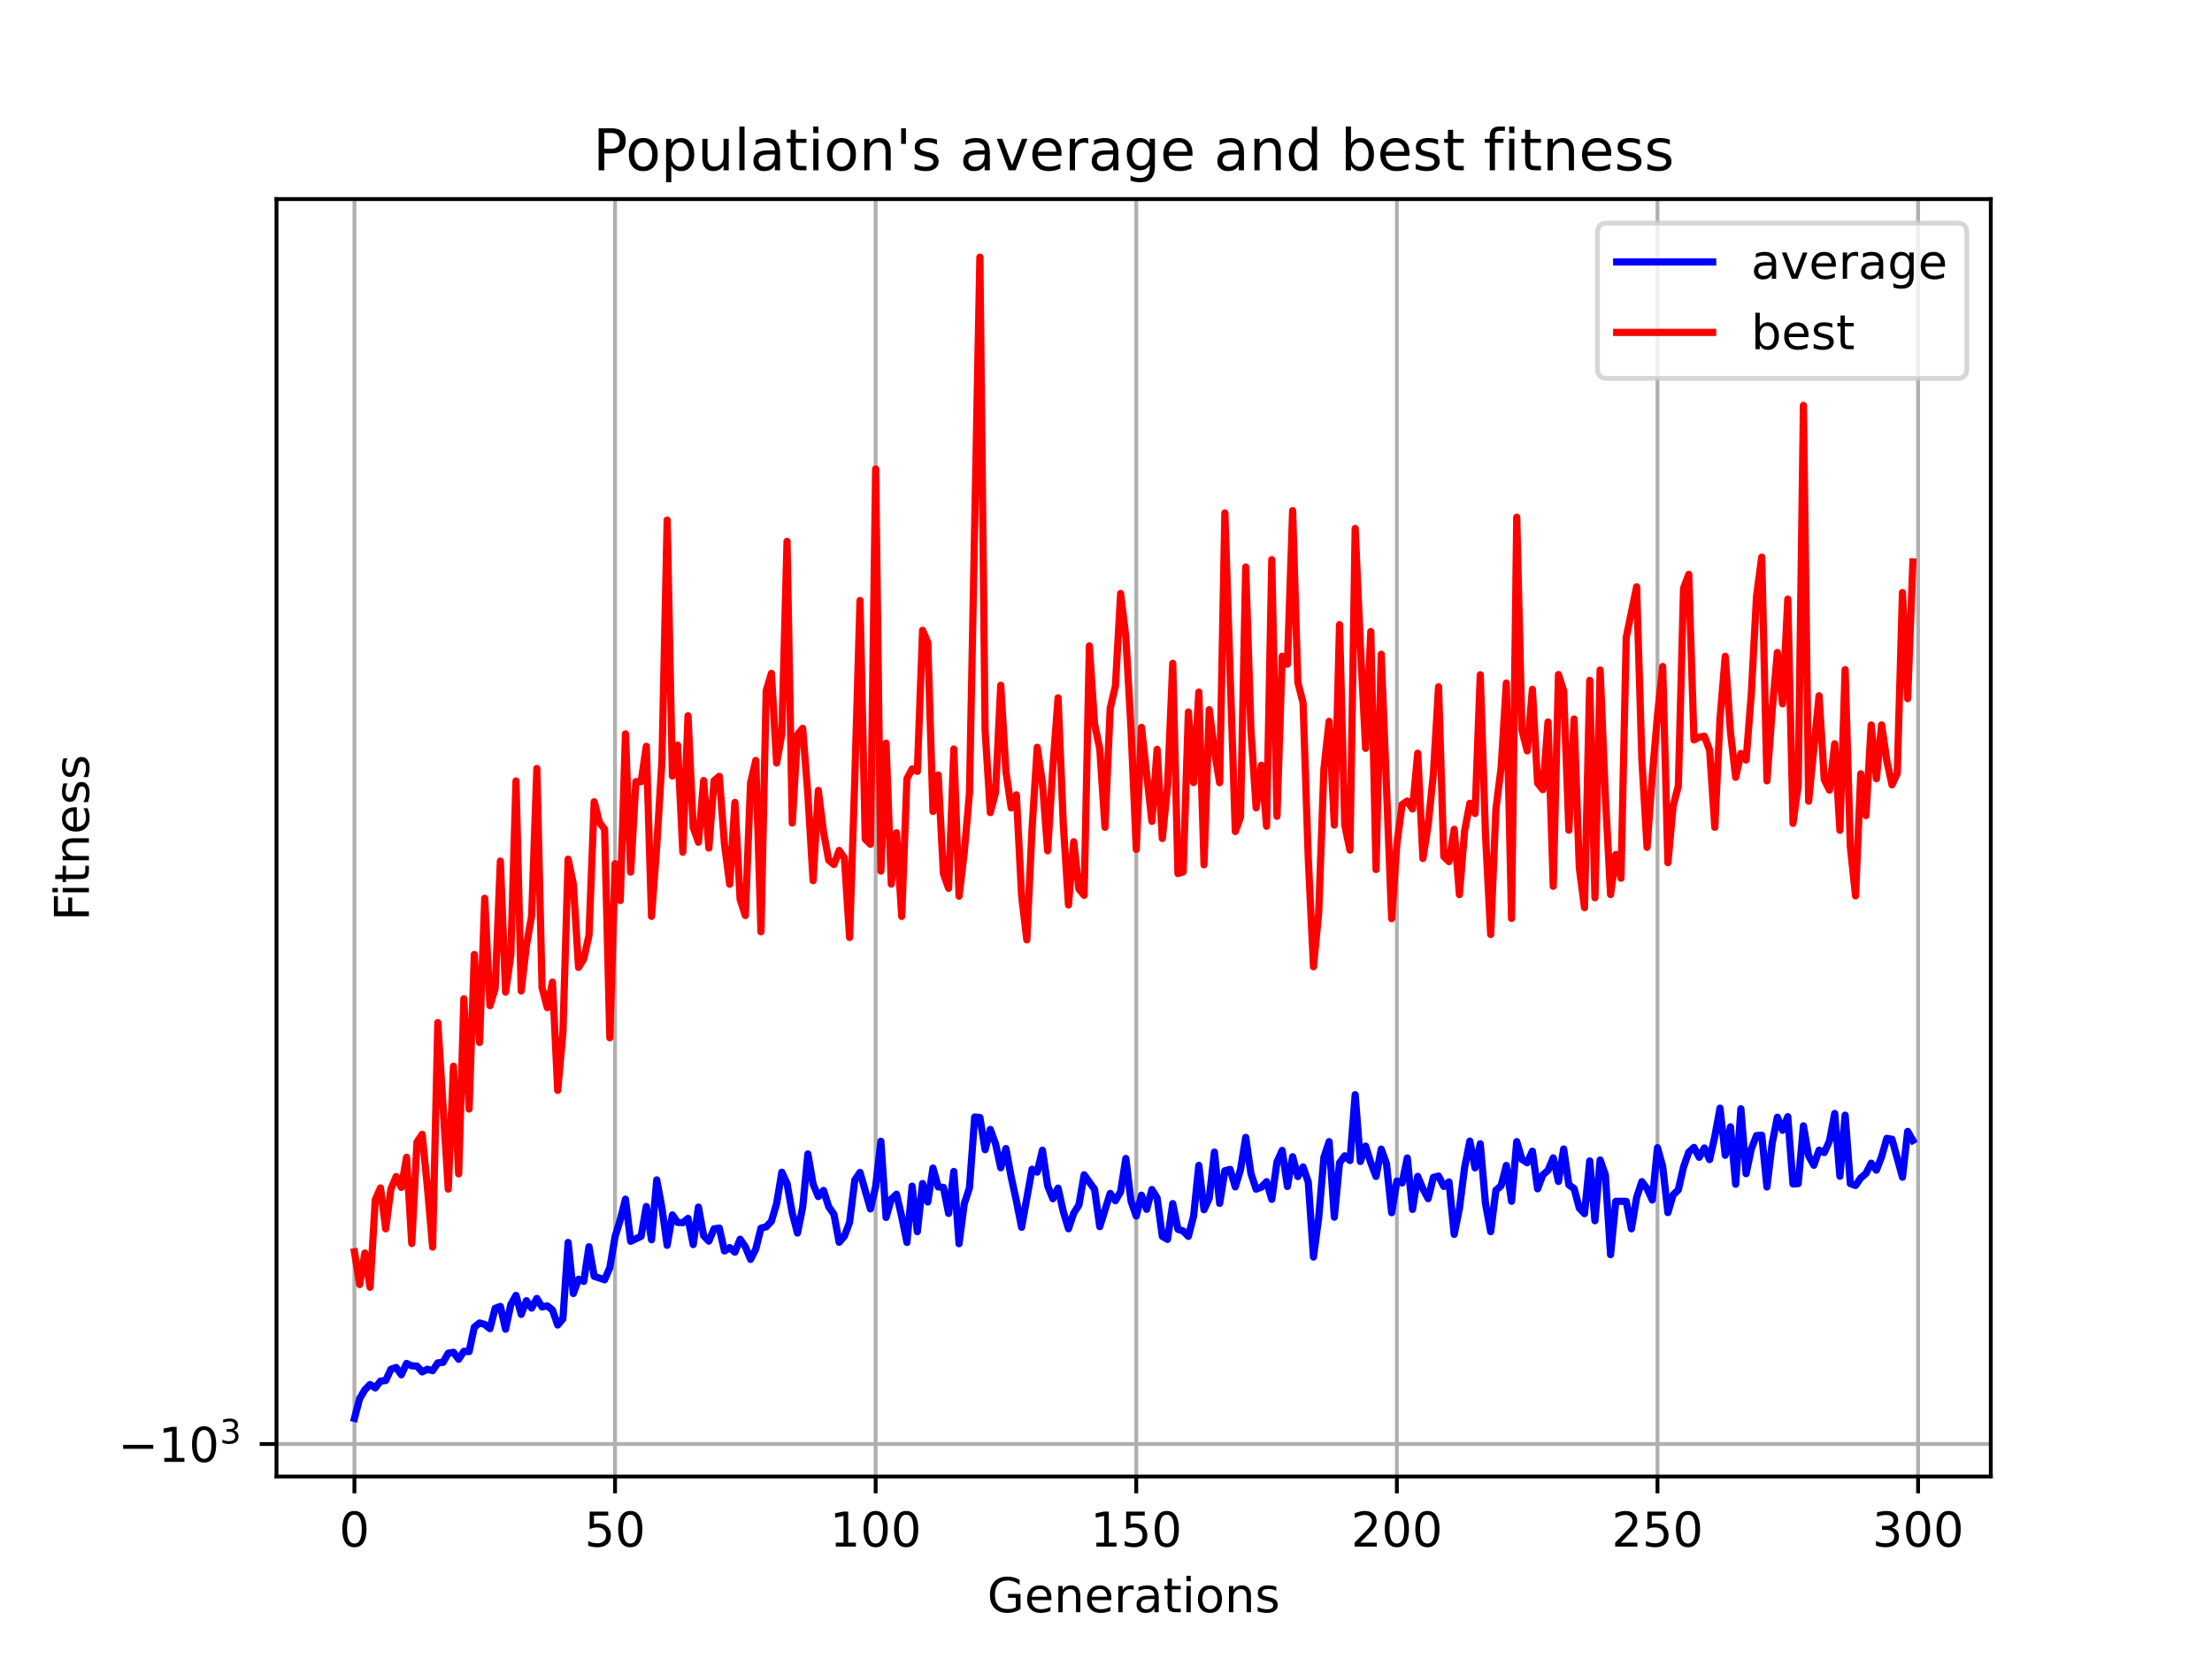 <?xml version="1.0" encoding="utf-8" standalone="no"?>
<!DOCTYPE svg PUBLIC "-//W3C//DTD SVG 1.1//EN"
  "http://www.w3.org/Graphics/SVG/1.1/DTD/svg11.dtd">
<!-- Created with matplotlib (https://matplotlib.org/) -->
<svg height="345.6pt" version="1.1" viewBox="0 0 460.8 345.6" width="460.8pt" xmlns="http://www.w3.org/2000/svg" xmlns:xlink="http://www.w3.org/1999/xlink">
 <defs>
  <style type="text/css">*{stroke-linecap:butt;stroke-linejoin:round;}</style>
 </defs>
 <g id="figure_1">
  <g id="patch_1">
   <path d="M 0 345.6 
L 460.8 345.6 
L 460.8 0 
L 0 0 
z
" style="fill:#ffffff;"/>
  </g>
  <g id="axes_1">
   <g id="patch_2">
    <path d="M 57.6 307.584 
L 414.72 307.584 
L 414.72 41.472 
L 57.6 41.472 
z
" style="fill:#ffffff;"/>
   </g>
   <g id="matplotlib.axis_1">
    <g id="xtick_1">
     <g id="line2d_1">
      <path clip-path="url(#p765d61d04d)" d="M 73.833 307.584 
L 73.833 41.472 
" style="fill:none;stroke:#b0b0b0;stroke-linecap:square;stroke-width:0.8;"/>
     </g>
     <g id="line2d_2">
      <defs>
       <path d="M 0 0 
L 0 3.5 
" id="mdc11f97e1d" style="stroke:#000000;stroke-width:0.8;"/>
      </defs>
      <g>
       <use style="stroke:#000000;stroke-width:0.8;" x="73.833" xlink:href="#mdc11f97e1d" y="307.584"/>
      </g>
     </g>
     <g id="text_1">
      <!-- 0 -->
      <g transform="translate(70.651 322.182)scale(0.1 -0.1)">
       <defs>
        <path d="M 31.781 66.406 
Q 24.172 66.406 20.328 58.906 
Q 16.5 51.422 16.5 36.375 
Q 16.5 21.391 20.328 13.891 
Q 24.172 6.391 31.781 6.391 
Q 39.453 6.391 43.281 13.891 
Q 47.125 21.391 47.125 36.375 
Q 47.125 51.422 43.281 58.906 
Q 39.453 66.406 31.781 66.406 
z
M 31.781 74.219 
Q 44.047 74.219 50.516 64.516 
Q 56.984 54.828 56.984 36.375 
Q 56.984 17.969 50.516 8.266 
Q 44.047 -1.422 31.781 -1.422 
Q 19.531 -1.422 13.062 8.266 
Q 6.594 17.969 6.594 36.375 
Q 6.594 54.828 13.062 64.516 
Q 19.531 74.219 31.781 74.219 
z
" id="DejaVuSans-48"/>
       </defs>
       <use xlink:href="#DejaVuSans-48"/>
      </g>
     </g>
    </g>
    <g id="xtick_2">
     <g id="line2d_3">
      <path clip-path="url(#p765d61d04d)" d="M 128.123 307.584 
L 128.123 41.472 
" style="fill:none;stroke:#b0b0b0;stroke-linecap:square;stroke-width:0.8;"/>
     </g>
     <g id="line2d_4">
      <g>
       <use style="stroke:#000000;stroke-width:0.8;" x="128.123" xlink:href="#mdc11f97e1d" y="307.584"/>
      </g>
     </g>
     <g id="text_2">
      <!-- 50 -->
      <g transform="translate(121.76 322.182)scale(0.1 -0.1)">
       <defs>
        <path d="M 10.797 72.906 
L 49.516 72.906 
L 49.516 64.594 
L 19.828 64.594 
L 19.828 46.734 
Q 21.969 47.469 24.109 47.828 
Q 26.266 48.188 28.422 48.188 
Q 40.625 48.188 47.75 41.5 
Q 54.891 34.812 54.891 23.391 
Q 54.891 11.625 47.562 5.094 
Q 40.234 -1.422 26.906 -1.422 
Q 22.312 -1.422 17.547 -0.641 
Q 12.797 0.141 7.719 1.703 
L 7.719 11.625 
Q 12.109 9.234 16.797 8.062 
Q 21.484 6.891 26.703 6.891 
Q 35.156 6.891 40.078 11.328 
Q 45.016 15.766 45.016 23.391 
Q 45.016 31 40.078 35.438 
Q 35.156 39.891 26.703 39.891 
Q 22.75 39.891 18.812 39.016 
Q 14.891 38.141 10.797 36.281 
z
" id="DejaVuSans-53"/>
       </defs>
       <use xlink:href="#DejaVuSans-53"/>
       <use x="63.623" xlink:href="#DejaVuSans-48"/>
      </g>
     </g>
    </g>
    <g id="xtick_3">
     <g id="line2d_5">
      <path clip-path="url(#p765d61d04d)" d="M 182.413 307.584 
L 182.413 41.472 
" style="fill:none;stroke:#b0b0b0;stroke-linecap:square;stroke-width:0.8;"/>
     </g>
     <g id="line2d_6">
      <g>
       <use style="stroke:#000000;stroke-width:0.8;" x="182.413" xlink:href="#mdc11f97e1d" y="307.584"/>
      </g>
     </g>
     <g id="text_3">
      <!-- 100 -->
      <g transform="translate(172.869 322.182)scale(0.1 -0.1)">
       <defs>
        <path d="M 12.406 8.297 
L 28.516 8.297 
L 28.516 63.922 
L 10.984 60.406 
L 10.984 69.391 
L 28.422 72.906 
L 38.281 72.906 
L 38.281 8.297 
L 54.391 8.297 
L 54.391 0 
L 12.406 0 
z
" id="DejaVuSans-49"/>
       </defs>
       <use xlink:href="#DejaVuSans-49"/>
       <use x="63.623" xlink:href="#DejaVuSans-48"/>
       <use x="127.246" xlink:href="#DejaVuSans-48"/>
      </g>
     </g>
    </g>
    <g id="xtick_4">
     <g id="line2d_7">
      <path clip-path="url(#p765d61d04d)" d="M 236.703 307.584 
L 236.703 41.472 
" style="fill:none;stroke:#b0b0b0;stroke-linecap:square;stroke-width:0.8;"/>
     </g>
     <g id="line2d_8">
      <g>
       <use style="stroke:#000000;stroke-width:0.8;" x="236.703" xlink:href="#mdc11f97e1d" y="307.584"/>
      </g>
     </g>
     <g id="text_4">
      <!-- 150 -->
      <g transform="translate(227.159 322.182)scale(0.1 -0.1)">
       <use xlink:href="#DejaVuSans-49"/>
       <use x="63.623" xlink:href="#DejaVuSans-53"/>
       <use x="127.246" xlink:href="#DejaVuSans-48"/>
      </g>
     </g>
    </g>
    <g id="xtick_5">
     <g id="line2d_9">
      <path clip-path="url(#p765d61d04d)" d="M 290.993 307.584 
L 290.993 41.472 
" style="fill:none;stroke:#b0b0b0;stroke-linecap:square;stroke-width:0.8;"/>
     </g>
     <g id="line2d_10">
      <g>
       <use style="stroke:#000000;stroke-width:0.8;" x="290.993" xlink:href="#mdc11f97e1d" y="307.584"/>
      </g>
     </g>
     <g id="text_5">
      <!-- 200 -->
      <g transform="translate(281.449 322.182)scale(0.1 -0.1)">
       <defs>
        <path d="M 19.188 8.297 
L 53.609 8.297 
L 53.609 0 
L 7.328 0 
L 7.328 8.297 
Q 12.938 14.109 22.625 23.891 
Q 32.328 33.688 34.812 36.531 
Q 39.547 41.844 41.422 45.531 
Q 43.312 49.219 43.312 52.781 
Q 43.312 58.594 39.234 62.25 
Q 35.156 65.922 28.609 65.922 
Q 23.969 65.922 18.812 64.312 
Q 13.672 62.703 7.812 59.422 
L 7.812 69.391 
Q 13.766 71.781 18.938 73 
Q 24.125 74.219 28.422 74.219 
Q 39.75 74.219 46.484 68.547 
Q 53.219 62.891 53.219 53.422 
Q 53.219 48.922 51.531 44.891 
Q 49.859 40.875 45.406 35.406 
Q 44.188 33.984 37.641 27.219 
Q 31.109 20.453 19.188 8.297 
z
" id="DejaVuSans-50"/>
       </defs>
       <use xlink:href="#DejaVuSans-50"/>
       <use x="63.623" xlink:href="#DejaVuSans-48"/>
       <use x="127.246" xlink:href="#DejaVuSans-48"/>
      </g>
     </g>
    </g>
    <g id="xtick_6">
     <g id="line2d_11">
      <path clip-path="url(#p765d61d04d)" d="M 345.283 307.584 
L 345.283 41.472 
" style="fill:none;stroke:#b0b0b0;stroke-linecap:square;stroke-width:0.8;"/>
     </g>
     <g id="line2d_12">
      <g>
       <use style="stroke:#000000;stroke-width:0.8;" x="345.283" xlink:href="#mdc11f97e1d" y="307.584"/>
      </g>
     </g>
     <g id="text_6">
      <!-- 250 -->
      <g transform="translate(335.739 322.182)scale(0.1 -0.1)">
       <use xlink:href="#DejaVuSans-50"/>
       <use x="63.623" xlink:href="#DejaVuSans-53"/>
       <use x="127.246" xlink:href="#DejaVuSans-48"/>
      </g>
     </g>
    </g>
    <g id="xtick_7">
     <g id="line2d_13">
      <path clip-path="url(#p765d61d04d)" d="M 399.573 307.584 
L 399.573 41.472 
" style="fill:none;stroke:#b0b0b0;stroke-linecap:square;stroke-width:0.8;"/>
     </g>
     <g id="line2d_14">
      <g>
       <use style="stroke:#000000;stroke-width:0.8;" x="399.573" xlink:href="#mdc11f97e1d" y="307.584"/>
      </g>
     </g>
     <g id="text_7">
      <!-- 300 -->
      <g transform="translate(390.029 322.182)scale(0.1 -0.1)">
       <defs>
        <path d="M 40.578 39.312 
Q 47.656 37.797 51.625 33 
Q 55.609 28.219 55.609 21.188 
Q 55.609 10.406 48.188 4.484 
Q 40.766 -1.422 27.094 -1.422 
Q 22.516 -1.422 17.656 -0.516 
Q 12.797 0.391 7.625 2.203 
L 7.625 11.719 
Q 11.719 9.328 16.594 8.109 
Q 21.484 6.891 26.812 6.891 
Q 36.078 6.891 40.938 10.547 
Q 45.797 14.203 45.797 21.188 
Q 45.797 27.641 41.281 31.266 
Q 36.766 34.906 28.719 34.906 
L 20.219 34.906 
L 20.219 43.016 
L 29.109 43.016 
Q 36.375 43.016 40.234 45.922 
Q 44.094 48.828 44.094 54.297 
Q 44.094 59.906 40.109 62.906 
Q 36.141 65.922 28.719 65.922 
Q 24.656 65.922 20.016 65.031 
Q 15.375 64.156 9.812 62.312 
L 9.812 71.094 
Q 15.438 72.656 20.344 73.438 
Q 25.25 74.219 29.594 74.219 
Q 40.828 74.219 47.359 69.109 
Q 53.906 64.016 53.906 55.328 
Q 53.906 49.266 50.438 45.094 
Q 46.969 40.922 40.578 39.312 
z
" id="DejaVuSans-51"/>
       </defs>
       <use xlink:href="#DejaVuSans-51"/>
       <use x="63.623" xlink:href="#DejaVuSans-48"/>
       <use x="127.246" xlink:href="#DejaVuSans-48"/>
      </g>
     </g>
    </g>
    <g id="text_8">
     <!-- Generations -->
     <g transform="translate(205.662 335.861)scale(0.1 -0.1)">
      <defs>
       <path d="M 59.516 10.406 
L 59.516 29.984 
L 43.406 29.984 
L 43.406 38.094 
L 69.281 38.094 
L 69.281 6.781 
Q 63.578 2.734 56.688 0.656 
Q 49.812 -1.422 42 -1.422 
Q 24.906 -1.422 15.25 8.562 
Q 5.609 18.562 5.609 36.375 
Q 5.609 54.25 15.25 64.234 
Q 24.906 74.219 42 74.219 
Q 49.125 74.219 55.547 72.453 
Q 61.969 70.703 67.391 67.281 
L 67.391 56.781 
Q 61.922 61.422 55.766 63.766 
Q 49.609 66.109 42.828 66.109 
Q 29.438 66.109 22.719 58.641 
Q 16.016 51.172 16.016 36.375 
Q 16.016 21.625 22.719 14.156 
Q 29.438 6.688 42.828 6.688 
Q 48.047 6.688 52.141 7.594 
Q 56.25 8.5 59.516 10.406 
z
" id="DejaVuSans-71"/>
       <path d="M 56.203 29.594 
L 56.203 25.203 
L 14.891 25.203 
Q 15.484 15.922 20.484 11.062 
Q 25.484 6.203 34.422 6.203 
Q 39.594 6.203 44.453 7.469 
Q 49.312 8.734 54.109 11.281 
L 54.109 2.781 
Q 49.266 0.734 44.188 -0.344 
Q 39.109 -1.422 33.891 -1.422 
Q 20.797 -1.422 13.156 6.188 
Q 5.516 13.812 5.516 26.812 
Q 5.516 40.234 12.766 48.109 
Q 20.016 56 32.328 56 
Q 43.359 56 49.781 48.891 
Q 56.203 41.797 56.203 29.594 
z
M 47.219 32.234 
Q 47.125 39.594 43.094 43.984 
Q 39.062 48.391 32.422 48.391 
Q 24.906 48.391 20.391 44.141 
Q 15.875 39.891 15.188 32.172 
z
" id="DejaVuSans-101"/>
       <path d="M 54.891 33.016 
L 54.891 0 
L 45.906 0 
L 45.906 32.719 
Q 45.906 40.484 42.875 44.328 
Q 39.844 48.188 33.797 48.188 
Q 26.516 48.188 22.312 43.547 
Q 18.109 38.922 18.109 30.906 
L 18.109 0 
L 9.078 0 
L 9.078 54.688 
L 18.109 54.688 
L 18.109 46.188 
Q 21.344 51.125 25.703 53.562 
Q 30.078 56 35.797 56 
Q 45.219 56 50.047 50.172 
Q 54.891 44.344 54.891 33.016 
z
" id="DejaVuSans-110"/>
       <path d="M 41.109 46.297 
Q 39.594 47.172 37.812 47.578 
Q 36.031 48 33.891 48 
Q 26.266 48 22.188 43.047 
Q 18.109 38.094 18.109 28.812 
L 18.109 0 
L 9.078 0 
L 9.078 54.688 
L 18.109 54.688 
L 18.109 46.188 
Q 20.953 51.172 25.484 53.578 
Q 30.031 56 36.531 56 
Q 37.453 56 38.578 55.875 
Q 39.703 55.766 41.062 55.516 
z
" id="DejaVuSans-114"/>
       <path d="M 34.281 27.484 
Q 23.391 27.484 19.188 25 
Q 14.984 22.516 14.984 16.5 
Q 14.984 11.719 18.141 8.906 
Q 21.297 6.109 26.703 6.109 
Q 34.188 6.109 38.703 11.406 
Q 43.219 16.703 43.219 25.484 
L 43.219 27.484 
z
M 52.203 31.203 
L 52.203 0 
L 43.219 0 
L 43.219 8.297 
Q 40.141 3.328 35.547 0.953 
Q 30.953 -1.422 24.312 -1.422 
Q 15.922 -1.422 10.953 3.297 
Q 6 8.016 6 15.922 
Q 6 25.141 12.172 29.828 
Q 18.359 34.516 30.609 34.516 
L 43.219 34.516 
L 43.219 35.406 
Q 43.219 41.609 39.141 45 
Q 35.062 48.391 27.688 48.391 
Q 23 48.391 18.547 47.266 
Q 14.109 46.141 10.016 43.891 
L 10.016 52.203 
Q 14.938 54.109 19.578 55.047 
Q 24.219 56 28.609 56 
Q 40.484 56 46.344 49.844 
Q 52.203 43.703 52.203 31.203 
z
" id="DejaVuSans-97"/>
       <path d="M 18.312 70.219 
L 18.312 54.688 
L 36.812 54.688 
L 36.812 47.703 
L 18.312 47.703 
L 18.312 18.016 
Q 18.312 11.328 20.141 9.422 
Q 21.969 7.516 27.594 7.516 
L 36.812 7.516 
L 36.812 0 
L 27.594 0 
Q 17.188 0 13.234 3.875 
Q 9.281 7.766 9.281 18.016 
L 9.281 47.703 
L 2.688 47.703 
L 2.688 54.688 
L 9.281 54.688 
L 9.281 70.219 
z
" id="DejaVuSans-116"/>
       <path d="M 9.422 54.688 
L 18.406 54.688 
L 18.406 0 
L 9.422 0 
z
M 9.422 75.984 
L 18.406 75.984 
L 18.406 64.594 
L 9.422 64.594 
z
" id="DejaVuSans-105"/>
       <path d="M 30.609 48.391 
Q 23.391 48.391 19.188 42.75 
Q 14.984 37.109 14.984 27.297 
Q 14.984 17.484 19.156 11.844 
Q 23.344 6.203 30.609 6.203 
Q 37.797 6.203 41.984 11.859 
Q 46.188 17.531 46.188 27.297 
Q 46.188 37.016 41.984 42.703 
Q 37.797 48.391 30.609 48.391 
z
M 30.609 56 
Q 42.328 56 49.016 48.375 
Q 55.719 40.766 55.719 27.297 
Q 55.719 13.875 49.016 6.219 
Q 42.328 -1.422 30.609 -1.422 
Q 18.844 -1.422 12.172 6.219 
Q 5.516 13.875 5.516 27.297 
Q 5.516 40.766 12.172 48.375 
Q 18.844 56 30.609 56 
z
" id="DejaVuSans-111"/>
       <path d="M 44.281 53.078 
L 44.281 44.578 
Q 40.484 46.531 36.375 47.5 
Q 32.281 48.484 27.875 48.484 
Q 21.188 48.484 17.844 46.438 
Q 14.5 44.391 14.5 40.281 
Q 14.5 37.156 16.891 35.375 
Q 19.281 33.594 26.516 31.984 
L 29.594 31.297 
Q 39.156 29.25 43.188 25.516 
Q 47.219 21.781 47.219 15.094 
Q 47.219 7.469 41.188 3.016 
Q 35.156 -1.422 24.609 -1.422 
Q 20.219 -1.422 15.453 -0.562 
Q 10.688 0.297 5.422 2 
L 5.422 11.281 
Q 10.406 8.688 15.234 7.391 
Q 20.062 6.109 24.812 6.109 
Q 31.156 6.109 34.562 8.281 
Q 37.984 10.453 37.984 14.406 
Q 37.984 18.062 35.516 20.016 
Q 33.062 21.969 24.703 23.781 
L 21.578 24.516 
Q 13.234 26.266 9.516 29.906 
Q 5.812 33.547 5.812 39.891 
Q 5.812 47.609 11.281 51.797 
Q 16.75 56 26.812 56 
Q 31.781 56 36.172 55.266 
Q 40.578 54.547 44.281 53.078 
z
" id="DejaVuSans-115"/>
      </defs>
      <use xlink:href="#DejaVuSans-71"/>
      <use x="77.49" xlink:href="#DejaVuSans-101"/>
      <use x="139.014" xlink:href="#DejaVuSans-110"/>
      <use x="202.393" xlink:href="#DejaVuSans-101"/>
      <use x="263.916" xlink:href="#DejaVuSans-114"/>
      <use x="305.029" xlink:href="#DejaVuSans-97"/>
      <use x="366.309" xlink:href="#DejaVuSans-116"/>
      <use x="405.518" xlink:href="#DejaVuSans-105"/>
      <use x="433.301" xlink:href="#DejaVuSans-111"/>
      <use x="494.482" xlink:href="#DejaVuSans-110"/>
      <use x="557.861" xlink:href="#DejaVuSans-115"/>
     </g>
    </g>
   </g>
   <g id="matplotlib.axis_2">
    <g id="ytick_1">
     <g id="line2d_15">
      <path clip-path="url(#p765d61d04d)" d="M 57.6 300.812 
L 414.72 300.812 
" style="fill:none;stroke:#b0b0b0;stroke-linecap:square;stroke-width:0.8;"/>
     </g>
     <g id="line2d_16">
      <defs>
       <path d="M 0 0 
L -3.5 0 
" id="mf90f8dd43a" style="stroke:#000000;stroke-width:0.8;"/>
      </defs>
      <g>
       <use style="stroke:#000000;stroke-width:0.8;" x="57.6" xlink:href="#mf90f8dd43a" y="300.812"/>
      </g>
     </g>
     <g id="text_9">
      <!-- $\mathdefault{-10^{3}}$ -->
      <g transform="translate(24.6 304.612)scale(0.1 -0.1)">
       <defs>
        <path d="M 10.594 35.5 
L 73.188 35.5 
L 73.188 27.203 
L 10.594 27.203 
z
" id="DejaVuSans-8722"/>
       </defs>
       <use transform="translate(0 0.766)" xlink:href="#DejaVuSans-8722"/>
       <use transform="translate(83.789 0.766)" xlink:href="#DejaVuSans-49"/>
       <use transform="translate(147.412 0.766)" xlink:href="#DejaVuSans-48"/>
       <use transform="translate(211.992 39.047)scale(0.7)" xlink:href="#DejaVuSans-51"/>
      </g>
     </g>
    </g>
    <g id="text_10">
     <!-- Fitness -->
     <g transform="translate(18.52 191.845)rotate(-90)scale(0.1 -0.1)">
      <defs>
       <path d="M 9.812 72.906 
L 51.703 72.906 
L 51.703 64.594 
L 19.672 64.594 
L 19.672 43.109 
L 48.578 43.109 
L 48.578 34.812 
L 19.672 34.812 
L 19.672 0 
L 9.812 0 
z
" id="DejaVuSans-70"/>
      </defs>
      <use xlink:href="#DejaVuSans-70"/>
      <use x="50.27" xlink:href="#DejaVuSans-105"/>
      <use x="78.053" xlink:href="#DejaVuSans-116"/>
      <use x="117.262" xlink:href="#DejaVuSans-110"/>
      <use x="180.641" xlink:href="#DejaVuSans-101"/>
      <use x="242.164" xlink:href="#DejaVuSans-115"/>
      <use x="294.264" xlink:href="#DejaVuSans-115"/>
     </g>
    </g>
   </g>
   <g id="line2d_17">
    <path clip-path="url(#p765d61d04d)" d="M 73.833 295.488 
L 74.919 291.359 
L 76.004 289.532 
L 77.09 288.419 
L 78.176 289.127 
L 79.262 287.71 
L 80.348 287.585 
L 81.433 285.248 
L 82.519 284.866 
L 83.605 286.396 
L 84.691 284.036 
L 85.777 284.527 
L 86.862 284.585 
L 87.948 285.792 
L 89.034 285.237 
L 90.12 285.537 
L 91.206 283.91 
L 92.291 283.814 
L 93.377 281.897 
L 94.463 281.709 
L 95.549 283.154 
L 96.635 281.496 
L 97.72 281.558 
L 98.806 276.472 
L 99.892 275.601 
L 100.978 275.902 
L 102.064 276.783 
L 103.149 272.542 
L 104.235 272.155 
L 105.321 276.901 
L 106.407 271.764 
L 107.493 269.85 
L 108.578 273.802 
L 109.664 270.954 
L 110.75 272.504 
L 111.836 270.489 
L 112.922 272.259 
L 114.007 272.031 
L 115.093 272.913 
L 116.179 276.035 
L 117.265 274.738 
L 118.351 258.828 
L 119.436 269.462 
L 120.522 266.483 
L 121.608 266.933 
L 122.694 259.717 
L 123.78 265.876 
L 125.951 266.597 
L 127.037 264.069 
L 128.123 257.642 
L 129.209 254.114 
L 130.294 249.813 
L 131.38 258.588 
L 133.552 257.541 
L 134.638 251.338 
L 135.723 258.269 
L 136.809 245.789 
L 137.895 251.633 
L 138.981 259.42 
L 140.067 253.087 
L 141.152 254.651 
L 142.238 254.712 
L 143.324 253.81 
L 144.41 259.265 
L 145.496 251.456 
L 146.581 257.412 
L 147.667 258.552 
L 148.753 255.982 
L 149.839 255.834 
L 150.925 260.602 
L 152.01 259.89 
L 153.096 260.852 
L 154.182 258.153 
L 155.268 259.74 
L 156.354 262.347 
L 157.439 260.216 
L 158.525 255.837 
L 159.611 255.565 
L 160.697 254.411 
L 161.783 250.733 
L 162.868 244.193 
L 163.954 246.549 
L 165.04 252.69 
L 166.126 256.869 
L 167.212 251.494 
L 168.297 240.389 
L 169.383 246.657 
L 170.469 249.266 
L 171.555 247.981 
L 172.641 251.405 
L 173.726 252.965 
L 174.812 258.787 
L 175.898 257.535 
L 176.984 254.614 
L 178.07 245.833 
L 179.155 244.231 
L 181.327 251.849 
L 182.413 247.206 
L 183.499 237.752 
L 184.584 253.61 
L 185.67 249.809 
L 186.756 248.785 
L 187.842 253.451 
L 188.928 258.819 
L 190.013 247.091 
L 191.099 256.589 
L 192.185 246.552 
L 193.271 250.396 
L 194.357 243.33 
L 195.442 247.258 
L 196.528 247.353 
L 197.614 252.78 
L 198.7 244.033 
L 199.786 259.082 
L 200.871 250.783 
L 201.957 247.449 
L 203.043 232.699 
L 204.129 232.797 
L 205.215 239.502 
L 206.3 235.287 
L 207.386 238.25 
L 208.472 243.274 
L 209.558 239.263 
L 210.644 245.182 
L 211.729 250.141 
L 212.815 255.672 
L 214.987 243.57 
L 216.073 244.176 
L 217.158 239.609 
L 218.244 247.005 
L 219.33 249.724 
L 220.416 247.497 
L 221.502 252.402 
L 222.587 255.97 
L 223.673 252.743 
L 224.759 251.011 
L 225.845 244.733 
L 228.016 247.752 
L 229.102 255.528 
L 231.274 248.611 
L 232.36 250.13 
L 233.445 248.234 
L 234.531 241.334 
L 235.617 250.221 
L 236.703 253.331 
L 237.789 248.976 
L 238.875 251.926 
L 239.96 247.798 
L 241.046 249.559 
L 242.132 257.557 
L 243.218 258.188 
L 244.304 250.735 
L 245.389 256.089 
L 246.475 256.451 
L 247.561 257.554 
L 248.647 253.348 
L 249.733 242.766 
L 250.818 252.013 
L 251.904 249.601 
L 252.99 239.995 
L 254.076 250.689 
L 255.162 243.881 
L 256.247 243.604 
L 257.333 247.253 
L 258.419 243.65 
L 259.505 236.936 
L 260.591 244.463 
L 261.676 247.725 
L 262.762 247.308 
L 263.848 246.164 
L 264.934 249.856 
L 266.02 242.052 
L 267.105 239.651 
L 268.191 247.166 
L 269.277 240.967 
L 270.363 245.103 
L 271.449 243.095 
L 272.534 246.225 
L 273.62 261.868 
L 274.706 253.653 
L 275.792 241.114 
L 276.878 237.82 
L 277.963 253.558 
L 279.049 242.239 
L 280.135 240.775 
L 281.221 241.753 
L 282.307 228.038 
L 283.392 241.958 
L 284.478 238.757 
L 285.564 242.228 
L 286.65 245.079 
L 287.736 239.39 
L 288.821 242.403 
L 289.907 252.631 
L 290.993 246.033 
L 292.079 246.435 
L 293.165 241.225 
L 294.25 251.946 
L 295.336 245.064 
L 296.422 247.631 
L 297.508 249.707 
L 298.594 245.275 
L 299.679 244.998 
L 300.765 247.156 
L 301.851 246.216 
L 302.937 257.146 
L 304.023 251.75 
L 305.108 243.187 
L 306.194 237.708 
L 307.28 243.289 
L 308.366 238.271 
L 309.452 250.711 
L 310.537 256.578 
L 311.623 247.95 
L 312.709 247.022 
L 313.795 242.778 
L 314.881 250.249 
L 315.966 237.822 
L 317.052 241.522 
L 318.138 242.228 
L 319.224 239.807 
L 320.31 247.653 
L 321.395 244.766 
L 322.481 243.8 
L 323.567 241.204 
L 324.653 246.118 
L 325.739 239.35 
L 326.824 246.829 
L 327.91 247.601 
L 328.996 251.669 
L 330.082 252.826 
L 331.168 241.846 
L 332.253 254.299 
L 333.339 241.646 
L 334.425 244.758 
L 335.511 261.375 
L 336.597 250.258 
L 338.768 250.258 
L 339.854 255.987 
L 340.94 249.449 
L 342.026 246.156 
L 343.111 247.605 
L 344.197 249.982 
L 345.283 239.09 
L 346.369 242.996 
L 347.455 252.604 
L 348.54 248.913 
L 349.626 247.86 
L 350.712 243.104 
L 351.798 240.017 
L 352.884 239.025 
L 353.969 241.086 
L 355.055 239.139 
L 356.141 241.569 
L 357.227 236.75 
L 358.313 230.849 
L 359.398 240.662 
L 360.484 234.737 
L 361.57 246.704 
L 362.656 230.979 
L 363.742 244.504 
L 364.827 239.365 
L 365.913 236.559 
L 366.999 236.486 
L 368.085 247.267 
L 369.171 238.197 
L 370.256 232.742 
L 371.342 235.46 
L 372.428 232.624 
L 373.514 246.647 
L 374.6 246.568 
L 375.685 234.532 
L 376.771 240.766 
L 377.857 242.746 
L 378.943 239.601 
L 380.029 240.105 
L 381.114 237.685 
L 382.2 231.955 
L 383.286 245.044 
L 384.372 232.314 
L 385.458 246.572 
L 386.543 246.961 
L 387.629 245.377 
L 388.715 244.462 
L 389.801 242.304 
L 390.887 243.765 
L 391.972 240.958 
L 393.058 237.142 
L 394.144 237.337 
L 396.316 245.233 
L 397.401 235.698 
L 398.487 237.57 
L 398.487 237.57 
" style="fill:none;stroke:#0000ff;stroke-linecap:square;stroke-width:1.5;"/>
   </g>
   <g id="line2d_18">
    <path clip-path="url(#p765d61d04d)" d="M 73.833 260.786 
L 74.919 267.586 
L 76.004 261.029 
L 77.09 268.169 
L 78.176 249.914 
L 79.262 247.458 
L 80.348 255.987 
L 81.433 247.711 
L 82.519 245.101 
L 83.605 247.367 
L 84.691 241.09 
L 85.777 259.044 
L 86.862 237.918 
L 87.948 236.302 
L 89.034 247.32 
L 90.12 259.802 
L 91.206 213.028 
L 93.377 247.706 
L 94.463 222.107 
L 95.549 244.535 
L 96.635 208.072 
L 97.72 231.028 
L 98.806 198.841 
L 99.892 217.169 
L 100.978 187.124 
L 102.064 209.5 
L 103.149 205.946 
L 104.235 179.377 
L 105.321 206.684 
L 106.407 198.946 
L 107.493 162.679 
L 108.578 206.438 
L 109.664 196.945 
L 110.75 190.791 
L 111.836 160.083 
L 112.922 205.757 
L 114.007 209.917 
L 115.093 204.581 
L 116.179 227.143 
L 117.265 215.191 
L 118.351 178.973 
L 119.436 184.165 
L 120.522 201.525 
L 121.608 199.749 
L 122.694 194.845 
L 123.78 167.02 
L 124.865 171.303 
L 125.951 172.754 
L 127.037 216.191 
L 128.123 179.924 
L 129.209 187.591 
L 130.294 152.879 
L 131.38 181.681 
L 132.466 162.828 
L 133.552 162.846 
L 134.638 155.465 
L 135.723 190.899 
L 136.809 176.279 
L 137.895 158.525 
L 138.981 108.339 
L 140.067 161.654 
L 141.152 155.228 
L 142.238 177.529 
L 143.324 149.113 
L 144.41 172.411 
L 145.496 175.443 
L 146.581 162.594 
L 147.667 176.667 
L 148.753 162.621 
L 149.839 161.719 
L 150.925 175.946 
L 152.01 184.207 
L 153.096 167.154 
L 154.182 187.35 
L 155.268 190.732 
L 156.354 163.084 
L 157.439 158.416 
L 158.525 194.116 
L 159.611 143.883 
L 160.697 140.271 
L 161.783 158.96 
L 162.868 152.883 
L 163.954 112.77 
L 165.04 171.46 
L 166.126 153.037 
L 167.212 151.715 
L 168.297 165.586 
L 169.383 183.459 
L 170.469 164.655 
L 171.555 173.372 
L 172.641 179.214 
L 173.726 180.101 
L 174.812 177.167 
L 175.898 178.736 
L 176.984 195.29 
L 178.07 162.285 
L 179.155 125.095 
L 180.241 174.808 
L 181.327 175.88 
L 182.413 97.687 
L 183.499 181.464 
L 184.584 154.817 
L 185.67 184.169 
L 186.756 173.484 
L 187.842 190.911 
L 188.928 162.222 
L 190.013 160.18 
L 191.099 160.692 
L 192.185 131.301 
L 193.271 133.87 
L 194.357 169.048 
L 195.442 161.439 
L 196.528 182.002 
L 197.614 185.056 
L 198.7 156.027 
L 199.786 186.692 
L 200.871 177.551 
L 201.957 165.228 
L 204.129 53.568 
L 205.215 152.145 
L 206.3 169.281 
L 207.386 165.071 
L 208.472 142.75 
L 209.558 160.722 
L 210.644 168.304 
L 211.729 165.579 
L 212.815 186.58 
L 213.901 195.796 
L 214.987 172.781 
L 216.073 155.674 
L 217.158 163.148 
L 218.244 177.239 
L 219.33 159.767 
L 220.416 145.363 
L 221.502 171.743 
L 222.587 188.516 
L 223.673 175.351 
L 224.759 185.19 
L 225.845 186.516 
L 226.931 134.543 
L 228.016 150.842 
L 229.102 156.016 
L 230.188 172.349 
L 231.274 147.53 
L 232.36 142.936 
L 233.445 123.634 
L 234.531 132.69 
L 235.617 151.942 
L 236.703 176.949 
L 237.789 151.508 
L 239.96 171.096 
L 241.046 156.109 
L 242.132 174.674 
L 243.218 163.827 
L 244.304 138.186 
L 245.389 181.982 
L 246.475 181.639 
L 247.561 148.326 
L 248.647 163.034 
L 249.733 144.177 
L 250.818 180.16 
L 251.904 147.839 
L 252.99 156.424 
L 254.076 163.051 
L 255.162 106.847 
L 257.333 173.225 
L 258.419 170.24 
L 259.505 118.107 
L 260.591 152.111 
L 261.676 168.299 
L 262.762 159.435 
L 263.848 172.127 
L 264.934 116.59 
L 266.02 170.058 
L 267.105 136.704 
L 268.191 138.369 
L 269.277 106.374 
L 270.363 142.119 
L 271.449 146.414 
L 272.534 178.809 
L 273.62 201.395 
L 274.706 190.146 
L 275.792 160.188 
L 276.878 150.263 
L 277.963 171.887 
L 279.049 130.129 
L 280.135 171.883 
L 281.221 177.092 
L 282.307 110.083 
L 283.392 134.402 
L 284.478 155.903 
L 285.564 131.569 
L 286.65 181.14 
L 287.736 136.294 
L 289.907 191.384 
L 290.993 175.826 
L 292.079 167.6 
L 293.165 166.87 
L 294.25 168.538 
L 295.336 156.897 
L 296.422 178.838 
L 297.508 171.851 
L 298.594 161.259 
L 299.679 143.065 
L 300.765 178.43 
L 301.851 179.492 
L 302.937 172.754 
L 304.023 186.361 
L 305.108 173.018 
L 306.194 167.348 
L 307.28 169.475 
L 308.366 140.56 
L 309.452 173.833 
L 310.537 194.665 
L 311.623 168.53 
L 312.709 159.944 
L 313.795 142.295 
L 314.881 191.324 
L 315.966 107.747 
L 317.052 152.111 
L 318.138 156.427 
L 319.224 143.595 
L 320.31 163.135 
L 321.395 164.497 
L 322.481 150.39 
L 323.567 184.64 
L 324.653 140.515 
L 325.739 143.941 
L 326.824 172.956 
L 327.91 149.775 
L 328.996 180.804 
L 330.082 189.092 
L 331.168 141.731 
L 332.253 187.017 
L 333.339 139.572 
L 334.425 165.932 
L 335.511 186.35 
L 336.597 178.006 
L 337.682 182.961 
L 338.768 132.813 
L 340.94 122.24 
L 342.026 158.144 
L 343.111 176.519 
L 344.197 161.681 
L 345.283 148.997 
L 346.369 138.835 
L 347.455 179.713 
L 348.54 167.942 
L 349.626 163.728 
L 350.712 122.557 
L 351.798 119.639 
L 352.884 154.145 
L 353.969 153.574 
L 355.055 153.358 
L 356.141 156.258 
L 357.227 172.347 
L 358.313 149.617 
L 359.398 136.716 
L 360.484 152.514 
L 361.57 161.933 
L 362.656 156.966 
L 363.742 158.333 
L 364.827 144.564 
L 365.913 124.234 
L 366.999 116.056 
L 368.085 162.66 
L 369.171 148.084 
L 370.256 135.916 
L 371.342 146.616 
L 372.428 124.808 
L 373.514 171.529 
L 374.6 163.586 
L 375.685 84.451 
L 376.771 166.906 
L 378.943 144.938 
L 380.029 162.409 
L 381.114 164.592 
L 382.2 154.942 
L 383.286 172.963 
L 384.372 139.5 
L 385.458 176.377 
L 386.543 186.629 
L 387.629 161.191 
L 388.715 169.902 
L 389.801 151.014 
L 390.887 162.219 
L 391.972 151.003 
L 393.058 158.519 
L 394.144 163.512 
L 395.23 161.11 
L 396.316 123.439 
L 397.401 145.54 
L 398.487 117.066 
L 398.487 117.066 
" style="fill:none;stroke:#ff0000;stroke-linecap:square;stroke-width:1.5;"/>
   </g>
   <g id="patch_3">
    <path d="M 57.6 307.584 
L 57.6 41.472 
" style="fill:none;stroke:#000000;stroke-linecap:square;stroke-linejoin:miter;stroke-width:0.8;"/>
   </g>
   <g id="patch_4">
    <path d="M 414.72 307.584 
L 414.72 41.472 
" style="fill:none;stroke:#000000;stroke-linecap:square;stroke-linejoin:miter;stroke-width:0.8;"/>
   </g>
   <g id="patch_5">
    <path d="M 57.6 307.584 
L 414.72 307.584 
" style="fill:none;stroke:#000000;stroke-linecap:square;stroke-linejoin:miter;stroke-width:0.8;"/>
   </g>
   <g id="patch_6">
    <path d="M 57.6 41.472 
L 414.72 41.472 
" style="fill:none;stroke:#000000;stroke-linecap:square;stroke-linejoin:miter;stroke-width:0.8;"/>
   </g>
   <g id="text_11">
    <!-- Population's average and best fitness -->
    <g transform="translate(123.53 35.472)scale(0.12 -0.12)">
     <defs>
      <path d="M 19.672 64.797 
L 19.672 37.406 
L 32.078 37.406 
Q 38.969 37.406 42.719 40.969 
Q 46.484 44.531 46.484 51.125 
Q 46.484 57.672 42.719 61.234 
Q 38.969 64.797 32.078 64.797 
z
M 9.812 72.906 
L 32.078 72.906 
Q 44.344 72.906 50.609 67.359 
Q 56.891 61.812 56.891 51.125 
Q 56.891 40.328 50.609 34.812 
Q 44.344 29.297 32.078 29.297 
L 19.672 29.297 
L 19.672 0 
L 9.812 0 
z
" id="DejaVuSans-80"/>
      <path d="M 18.109 8.203 
L 18.109 -20.797 
L 9.078 -20.797 
L 9.078 54.688 
L 18.109 54.688 
L 18.109 46.391 
Q 20.953 51.266 25.266 53.625 
Q 29.594 56 35.594 56 
Q 45.562 56 51.781 48.094 
Q 58.016 40.188 58.016 27.297 
Q 58.016 14.406 51.781 6.484 
Q 45.562 -1.422 35.594 -1.422 
Q 29.594 -1.422 25.266 0.953 
Q 20.953 3.328 18.109 8.203 
z
M 48.688 27.297 
Q 48.688 37.203 44.609 42.844 
Q 40.531 48.484 33.406 48.484 
Q 26.266 48.484 22.188 42.844 
Q 18.109 37.203 18.109 27.297 
Q 18.109 17.391 22.188 11.75 
Q 26.266 6.109 33.406 6.109 
Q 40.531 6.109 44.609 11.75 
Q 48.688 17.391 48.688 27.297 
z
" id="DejaVuSans-112"/>
      <path d="M 8.5 21.578 
L 8.5 54.688 
L 17.484 54.688 
L 17.484 21.922 
Q 17.484 14.156 20.5 10.266 
Q 23.531 6.391 29.594 6.391 
Q 36.859 6.391 41.078 11.031 
Q 45.312 15.672 45.312 23.688 
L 45.312 54.688 
L 54.297 54.688 
L 54.297 0 
L 45.312 0 
L 45.312 8.406 
Q 42.047 3.422 37.719 1 
Q 33.406 -1.422 27.688 -1.422 
Q 18.266 -1.422 13.375 4.438 
Q 8.5 10.297 8.5 21.578 
z
M 31.109 56 
z
" id="DejaVuSans-117"/>
      <path d="M 9.422 75.984 
L 18.406 75.984 
L 18.406 0 
L 9.422 0 
z
" id="DejaVuSans-108"/>
      <path d="M 17.922 72.906 
L 17.922 45.797 
L 9.625 45.797 
L 9.625 72.906 
z
" id="DejaVuSans-39"/>
      <path id="DejaVuSans-32"/>
      <path d="M 2.984 54.688 
L 12.5 54.688 
L 29.594 8.797 
L 46.688 54.688 
L 56.203 54.688 
L 35.688 0 
L 23.484 0 
z
" id="DejaVuSans-118"/>
      <path d="M 45.406 27.984 
Q 45.406 37.75 41.375 43.109 
Q 37.359 48.484 30.078 48.484 
Q 22.859 48.484 18.828 43.109 
Q 14.797 37.75 14.797 27.984 
Q 14.797 18.266 18.828 12.891 
Q 22.859 7.516 30.078 7.516 
Q 37.359 7.516 41.375 12.891 
Q 45.406 18.266 45.406 27.984 
z
M 54.391 6.781 
Q 54.391 -7.172 48.188 -13.984 
Q 42 -20.797 29.203 -20.797 
Q 24.469 -20.797 20.266 -20.094 
Q 16.062 -19.391 12.109 -17.922 
L 12.109 -9.188 
Q 16.062 -11.328 19.922 -12.344 
Q 23.781 -13.375 27.781 -13.375 
Q 36.625 -13.375 41.016 -8.766 
Q 45.406 -4.156 45.406 5.172 
L 45.406 9.625 
Q 42.625 4.781 38.281 2.391 
Q 33.938 0 27.875 0 
Q 17.828 0 11.672 7.656 
Q 5.516 15.328 5.516 27.984 
Q 5.516 40.672 11.672 48.328 
Q 17.828 56 27.875 56 
Q 33.938 56 38.281 53.609 
Q 42.625 51.219 45.406 46.391 
L 45.406 54.688 
L 54.391 54.688 
z
" id="DejaVuSans-103"/>
      <path d="M 45.406 46.391 
L 45.406 75.984 
L 54.391 75.984 
L 54.391 0 
L 45.406 0 
L 45.406 8.203 
Q 42.578 3.328 38.25 0.953 
Q 33.938 -1.422 27.875 -1.422 
Q 17.969 -1.422 11.734 6.484 
Q 5.516 14.406 5.516 27.297 
Q 5.516 40.188 11.734 48.094 
Q 17.969 56 27.875 56 
Q 33.938 56 38.25 53.625 
Q 42.578 51.266 45.406 46.391 
z
M 14.797 27.297 
Q 14.797 17.391 18.875 11.75 
Q 22.953 6.109 30.078 6.109 
Q 37.203 6.109 41.297 11.75 
Q 45.406 17.391 45.406 27.297 
Q 45.406 37.203 41.297 42.844 
Q 37.203 48.484 30.078 48.484 
Q 22.953 48.484 18.875 42.844 
Q 14.797 37.203 14.797 27.297 
z
" id="DejaVuSans-100"/>
      <path d="M 48.688 27.297 
Q 48.688 37.203 44.609 42.844 
Q 40.531 48.484 33.406 48.484 
Q 26.266 48.484 22.188 42.844 
Q 18.109 37.203 18.109 27.297 
Q 18.109 17.391 22.188 11.75 
Q 26.266 6.109 33.406 6.109 
Q 40.531 6.109 44.609 11.75 
Q 48.688 17.391 48.688 27.297 
z
M 18.109 46.391 
Q 20.953 51.266 25.266 53.625 
Q 29.594 56 35.594 56 
Q 45.562 56 51.781 48.094 
Q 58.016 40.188 58.016 27.297 
Q 58.016 14.406 51.781 6.484 
Q 45.562 -1.422 35.594 -1.422 
Q 29.594 -1.422 25.266 0.953 
Q 20.953 3.328 18.109 8.203 
L 18.109 0 
L 9.078 0 
L 9.078 75.984 
L 18.109 75.984 
z
" id="DejaVuSans-98"/>
      <path d="M 37.109 75.984 
L 37.109 68.5 
L 28.516 68.5 
Q 23.688 68.5 21.797 66.547 
Q 19.922 64.594 19.922 59.516 
L 19.922 54.688 
L 34.719 54.688 
L 34.719 47.703 
L 19.922 47.703 
L 19.922 0 
L 10.891 0 
L 10.891 47.703 
L 2.297 47.703 
L 2.297 54.688 
L 10.891 54.688 
L 10.891 58.5 
Q 10.891 67.625 15.141 71.797 
Q 19.391 75.984 28.609 75.984 
z
" id="DejaVuSans-102"/>
     </defs>
     <use xlink:href="#DejaVuSans-80"/>
     <use x="56.678" xlink:href="#DejaVuSans-111"/>
     <use x="117.859" xlink:href="#DejaVuSans-112"/>
     <use x="181.336" xlink:href="#DejaVuSans-117"/>
     <use x="244.715" xlink:href="#DejaVuSans-108"/>
     <use x="272.498" xlink:href="#DejaVuSans-97"/>
     <use x="333.777" xlink:href="#DejaVuSans-116"/>
     <use x="372.986" xlink:href="#DejaVuSans-105"/>
     <use x="400.77" xlink:href="#DejaVuSans-111"/>
     <use x="461.951" xlink:href="#DejaVuSans-110"/>
     <use x="525.33" xlink:href="#DejaVuSans-39"/>
     <use x="552.82" xlink:href="#DejaVuSans-115"/>
     <use x="604.92" xlink:href="#DejaVuSans-32"/>
     <use x="636.707" xlink:href="#DejaVuSans-97"/>
     <use x="697.986" xlink:href="#DejaVuSans-118"/>
     <use x="757.166" xlink:href="#DejaVuSans-101"/>
     <use x="818.689" xlink:href="#DejaVuSans-114"/>
     <use x="859.803" xlink:href="#DejaVuSans-97"/>
     <use x="921.082" xlink:href="#DejaVuSans-103"/>
     <use x="984.559" xlink:href="#DejaVuSans-101"/>
     <use x="1046.082" xlink:href="#DejaVuSans-32"/>
     <use x="1077.869" xlink:href="#DejaVuSans-97"/>
     <use x="1139.148" xlink:href="#DejaVuSans-110"/>
     <use x="1202.527" xlink:href="#DejaVuSans-100"/>
     <use x="1266.004" xlink:href="#DejaVuSans-32"/>
     <use x="1297.791" xlink:href="#DejaVuSans-98"/>
     <use x="1361.268" xlink:href="#DejaVuSans-101"/>
     <use x="1422.791" xlink:href="#DejaVuSans-115"/>
     <use x="1474.891" xlink:href="#DejaVuSans-116"/>
     <use x="1514.1" xlink:href="#DejaVuSans-32"/>
     <use x="1545.887" xlink:href="#DejaVuSans-102"/>
     <use x="1581.092" xlink:href="#DejaVuSans-105"/>
     <use x="1608.875" xlink:href="#DejaVuSans-116"/>
     <use x="1648.084" xlink:href="#DejaVuSans-110"/>
     <use x="1711.463" xlink:href="#DejaVuSans-101"/>
     <use x="1772.986" xlink:href="#DejaVuSans-115"/>
     <use x="1825.086" xlink:href="#DejaVuSans-115"/>
    </g>
   </g>
   <g id="legend_1">
    <g id="patch_7">
     <path d="M 334.779 78.828 
L 407.72 78.828 
Q 409.72 78.828 409.72 76.828 
L 409.72 48.472 
Q 409.72 46.472 407.72 46.472 
L 334.779 46.472 
Q 332.779 46.472 332.779 48.472 
L 332.779 76.828 
Q 332.779 78.828 334.779 78.828 
z
" style="fill:#ffffff;opacity:0.8;stroke:#cccccc;stroke-linejoin:miter;"/>
    </g>
    <g id="line2d_19">
     <path d="M 336.779 54.57 
L 356.779 54.57 
" style="fill:none;stroke:#0000ff;stroke-linecap:square;stroke-width:1.5;"/>
    </g>
    <g id="line2d_20"/>
    <g id="text_12">
     <!-- average -->
     <g transform="translate(364.779 58.07)scale(0.1 -0.1)">
      <use xlink:href="#DejaVuSans-97"/>
      <use x="61.279" xlink:href="#DejaVuSans-118"/>
      <use x="120.459" xlink:href="#DejaVuSans-101"/>
      <use x="181.982" xlink:href="#DejaVuSans-114"/>
      <use x="223.096" xlink:href="#DejaVuSans-97"/>
      <use x="284.375" xlink:href="#DejaVuSans-103"/>
      <use x="347.852" xlink:href="#DejaVuSans-101"/>
     </g>
    </g>
    <g id="line2d_21">
     <path d="M 336.779 69.249 
L 356.779 69.249 
" style="fill:none;stroke:#ff0000;stroke-linecap:square;stroke-width:1.5;"/>
    </g>
    <g id="line2d_22"/>
    <g id="text_13">
     <!-- best -->
     <g transform="translate(364.779 72.749)scale(0.1 -0.1)">
      <use xlink:href="#DejaVuSans-98"/>
      <use x="63.477" xlink:href="#DejaVuSans-101"/>
      <use x="125" xlink:href="#DejaVuSans-115"/>
      <use x="177.1" xlink:href="#DejaVuSans-116"/>
     </g>
    </g>
   </g>
  </g>
 </g>
 <defs>
  <clipPath id="p765d61d04d">
   <rect height="266.112" width="357.12" x="57.6" y="41.472"/>
  </clipPath>
 </defs>
</svg>
